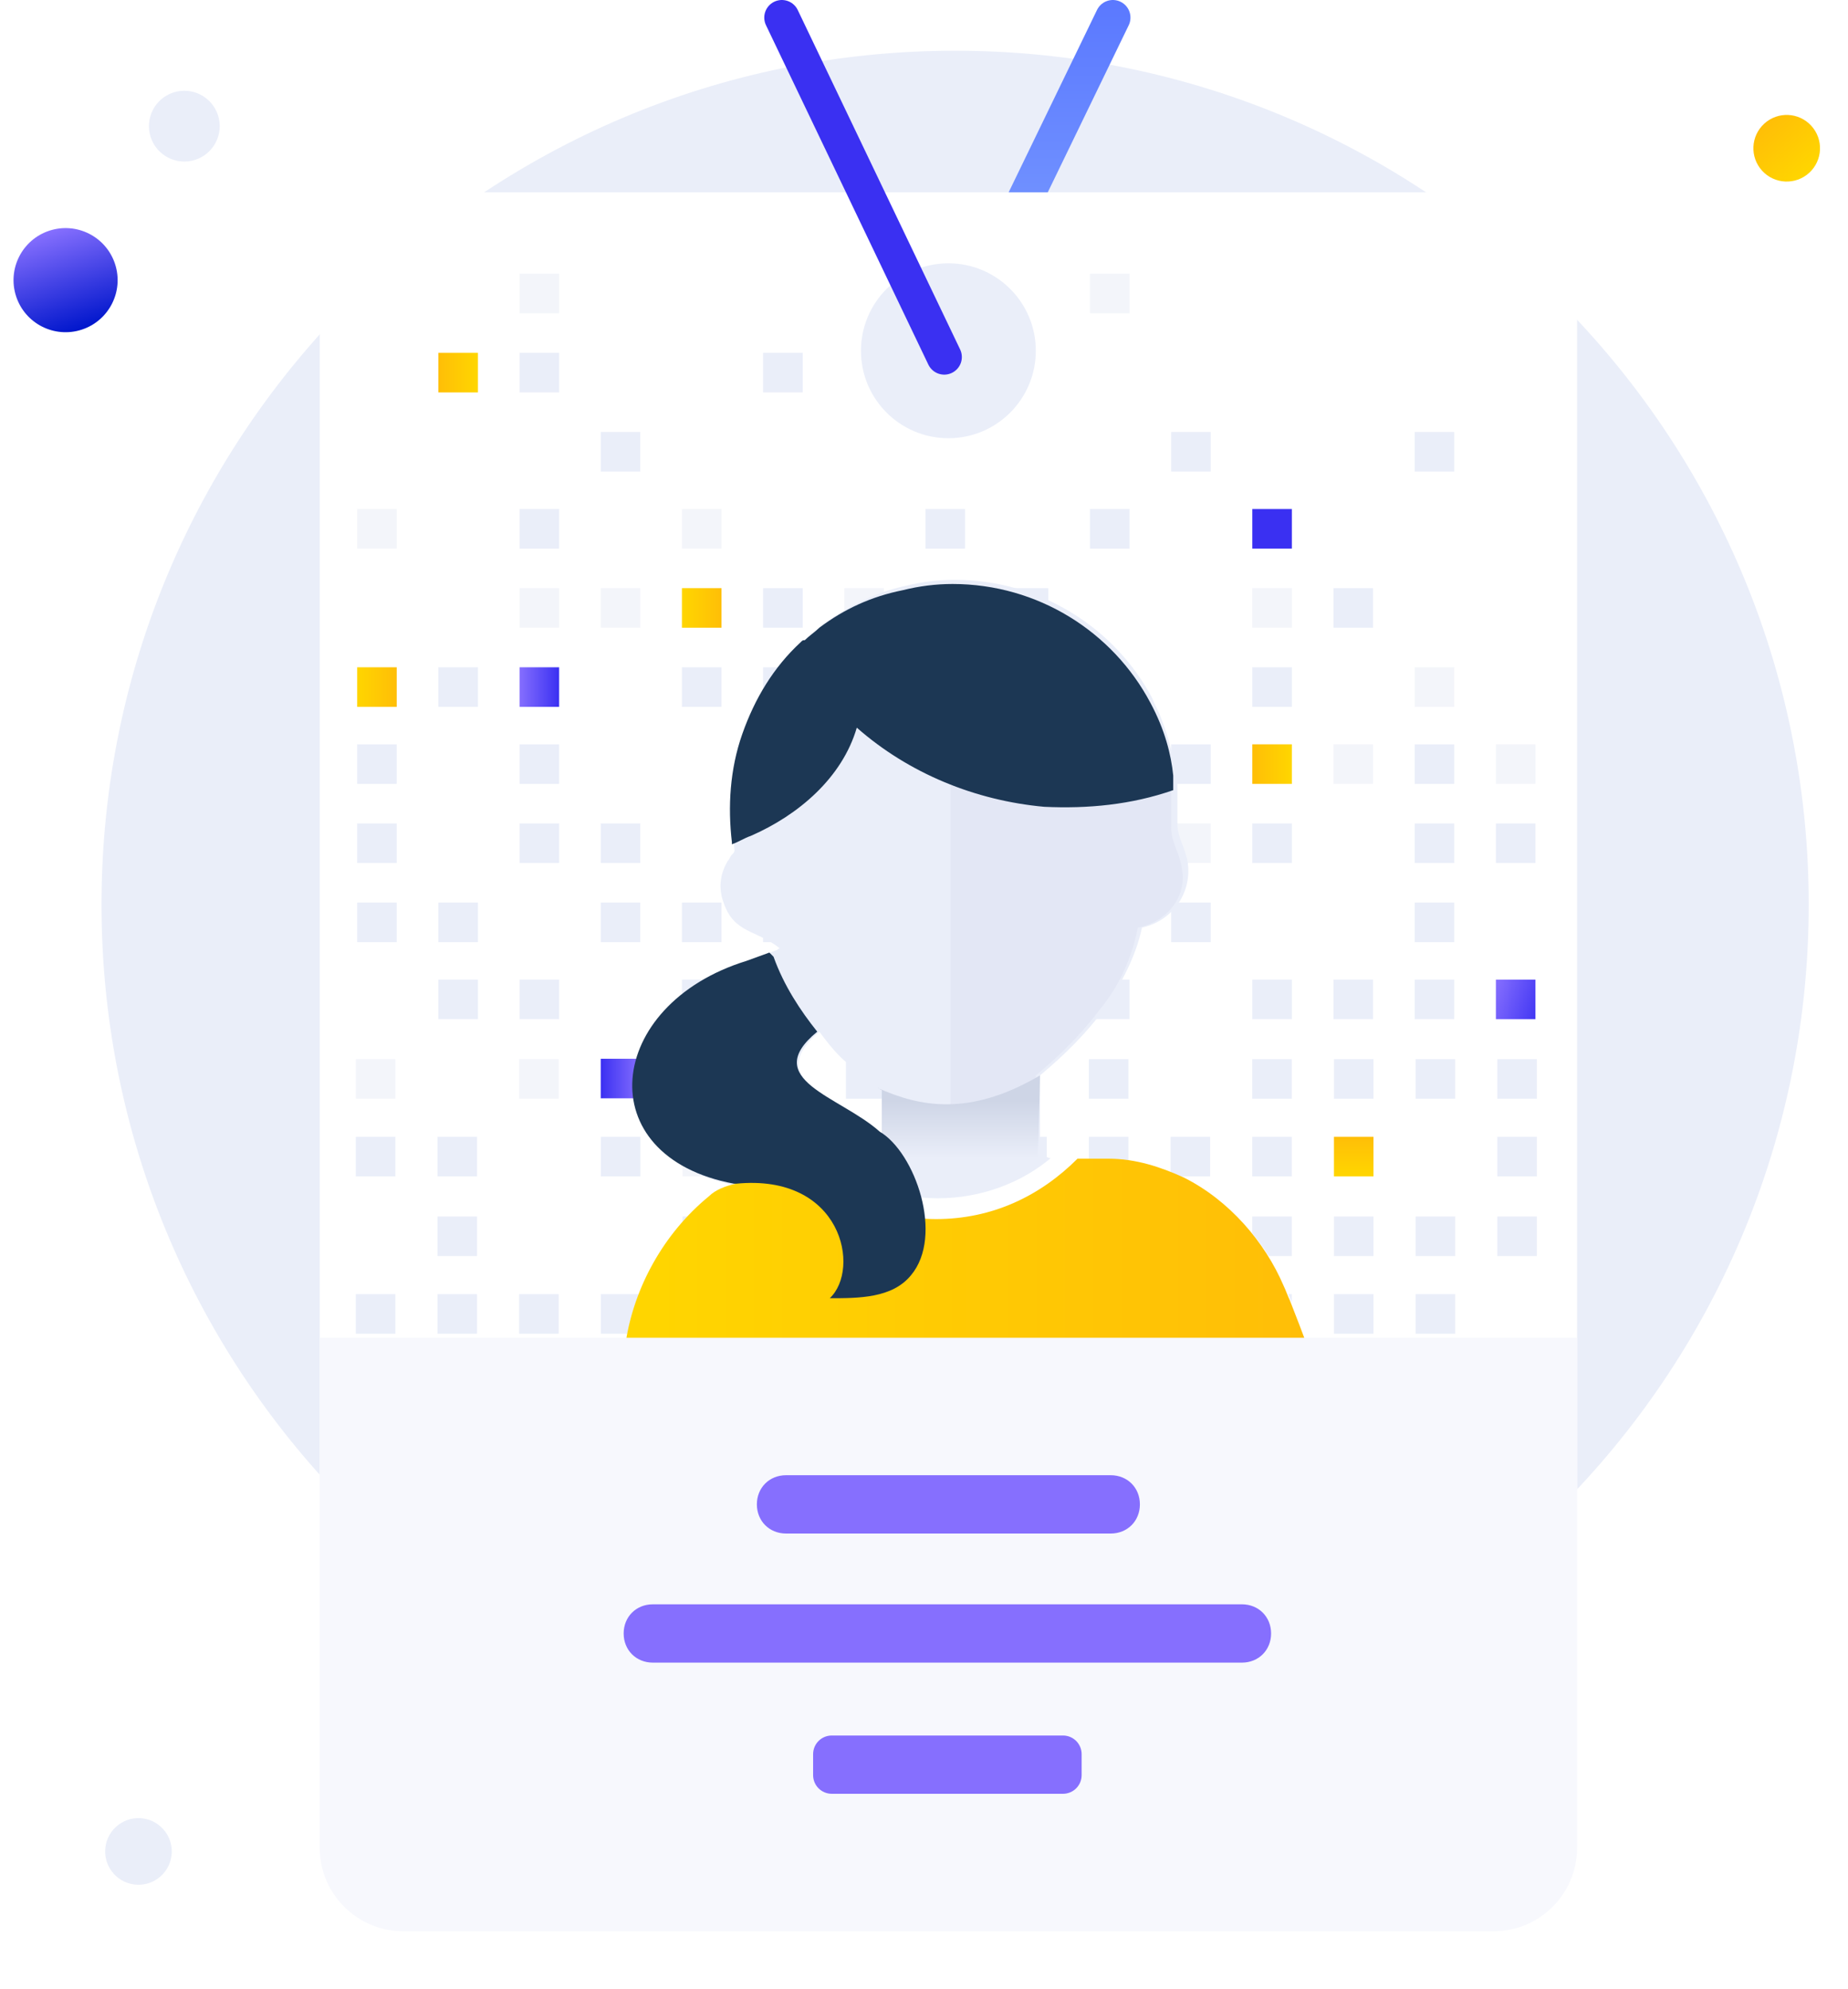 <svg width="105" height="113" viewBox="0 0 105 113" fill="none" xmlns="http://www.w3.org/2000/svg">
<path d="M54.268 99.881C81.053 99.881 102.768 78.166 102.768 51.381C102.768 24.595 81.053 2.881 54.268 2.881C27.482 2.881 5.768 24.595 5.768 51.381C5.768 78.166 27.482 99.881 54.268 99.881Z" fill="#EAEEF9"/>
<path d="M4.64 18.726C6.193 18.221 7.043 16.553 6.538 15C6.033 13.447 4.365 12.597 2.812 13.101C1.259 13.606 0.409 15.274 0.914 16.828C1.419 18.381 3.087 19.23 4.64 18.726Z" fill="url(#paint0_linear)"/>
<path d="M11.095 9.078C12.151 8.734 12.729 7.6 12.385 6.544C12.042 5.488 10.908 4.91 9.852 5.253C8.796 5.596 8.218 6.731 8.561 7.787C8.904 8.843 10.039 9.421 11.095 9.078Z" fill="#EAEEF9"/>
<path d="M102.794 9.818C103.566 9.113 103.62 7.916 102.914 7.144C102.209 6.373 101.012 6.319 100.241 7.024C99.469 7.729 99.415 8.926 100.12 9.698C100.825 10.469 102.023 10.523 102.794 9.818Z" fill="url(#paint1_linear)"/>
<path d="M9.144 106.564C9.915 105.858 9.969 104.661 9.264 103.89C8.559 103.118 7.362 103.064 6.59 103.769C5.819 104.475 5.765 105.672 6.47 106.443C7.175 107.215 8.372 107.269 9.144 106.564Z" fill="#EAEEF9"/>
<path d="M53.887 20.28L63.231 1" stroke="url(#paint2_linear)" stroke-width="2" stroke-miterlimit="10" stroke-linecap="round" stroke-linejoin="round"/>
<g filter="url(#filter0_dd)">
<path d="M89.607 13.656V104.968C89.607 107.57 87.478 109.699 84.876 109.699H22.897C20.295 109.699 18.166 107.57 18.166 104.968V13.656C18.166 11.054 20.295 8.925 22.897 8.925H84.876C87.478 8.925 89.607 11.054 89.607 13.656Z" fill="white"/>
</g>
<path d="M22.542 51.269H20.295V53.516H22.542V51.269Z" fill="#EAEEF9"/>
<path d="M22.542 46.774H20.295V49.022H22.542V46.774Z" fill="#EAEEF9"/>
<path d="M22.542 42.279H20.295V44.527H22.542V42.279Z" fill="#EAEEF9"/>
<path d="M22.542 37.903H20.295V40.15H22.542V37.903Z" fill="url(#paint3_linear)"/>
<path d="M22.542 28.914H20.295V31.161H22.542V28.914Z" fill="#F3F5FA"/>
<path d="M27.155 55.645H24.908V57.892H27.155V55.645Z" fill="#EAEEF9"/>
<path d="M27.155 51.269H24.908V53.516H27.155V51.269Z" fill="#EAEEF9"/>
<path d="M27.155 37.903H24.908V40.15H27.155V37.903Z" fill="#EAEEF9"/>
<path d="M27.155 20.043H24.908V22.29H27.155V20.043Z" fill="url(#paint4_linear)"/>
<path d="M31.769 55.645H29.521V57.892H31.769V55.645Z" fill="#EAEEF9"/>
<path d="M31.769 46.774H29.521V49.022H31.769V46.774Z" fill="#EAEEF9"/>
<path d="M31.769 42.279H29.521V44.527H31.769V42.279Z" fill="#EAEEF9"/>
<path d="M31.769 37.903H29.521V40.15H31.769V37.903Z" fill="url(#paint5_linear)"/>
<path d="M31.769 33.408H29.521V35.656H31.769V33.408Z" fill="#F3F5FA"/>
<path d="M31.769 28.914H29.521V31.161H31.769V28.914Z" fill="#EAEEF9"/>
<path d="M31.769 20.043H29.521V22.29H31.769V20.043Z" fill="#EAEEF9"/>
<path d="M31.769 15.548H29.521V17.796H31.769V15.548Z" fill="#F3F5FA"/>
<path d="M36.38 51.269H34.133V53.516H36.38V51.269Z" fill="#EAEEF9"/>
<path d="M36.38 46.774H34.133V49.022H36.38V46.774Z" fill="#EAEEF9"/>
<path d="M36.38 33.408H34.133V35.656H36.38V33.408Z" fill="#F3F5FA"/>
<path d="M36.38 24.538H34.133V26.785H36.38V24.538Z" fill="#EAEEF9"/>
<path d="M40.993 55.645H38.746V57.892H40.993V55.645Z" fill="#EAEEF9"/>
<path d="M40.993 51.269H38.746V53.516H40.993V51.269Z" fill="#EAEEF9"/>
<path d="M40.993 37.903H38.746V40.15H40.993V37.903Z" fill="#EAEEF9"/>
<path d="M40.993 33.408H38.746V35.656H40.993V33.408Z" fill="url(#paint6_linear)"/>
<path d="M40.993 28.914H38.746V31.161H40.993V28.914Z" fill="#F3F5FA"/>
<path d="M45.607 55.645H43.359V57.892H45.607V55.645Z" fill="#EAEEF9"/>
<path d="M45.607 51.269H43.359V53.516H45.607V51.269Z" fill="#EAEEF9"/>
<path d="M45.607 46.774H43.359V49.022H45.607V46.774Z" fill="#EAEEF9"/>
<path d="M45.607 42.279H43.359V44.527H45.607V42.279Z" fill="#EAEEF9"/>
<path d="M45.607 37.903H43.359V40.15H45.607V37.903Z" fill="#EAEEF9"/>
<path d="M45.607 33.408H43.359V35.656H45.607V33.408Z" fill="#EAEEF9"/>
<path d="M45.607 20.043H43.359V22.29H45.607V20.043Z" fill="#EAEEF9"/>
<path d="M50.22 55.645H47.973V57.892H50.22V55.645Z" fill="#EAEEF9"/>
<path d="M50.22 51.269H47.973V53.516H50.22V51.269Z" fill="#EAEEF9"/>
<path d="M50.22 46.774H47.973V49.022H50.22V46.774Z" fill="#EAEEF9"/>
<path d="M50.22 37.903H47.973V40.15H50.22V37.903Z" fill="#EAEEF9"/>
<path d="M50.22 33.408H47.973V35.656H50.22V33.408Z" fill="#F3F5FA"/>
<path d="M54.833 55.645H52.586V57.892H54.833V55.645Z" fill="url(#paint7_linear)"/>
<path d="M54.833 51.269H52.586V53.516H54.833V51.269Z" fill="#EAEEF9"/>
<path d="M54.833 46.774H52.586V49.022H54.833V46.774Z" fill="#EAEEF9"/>
<path d="M54.833 42.279H52.586V44.527H54.833V42.279Z" fill="#F3F5FA"/>
<path d="M54.833 37.903H52.586V40.15H54.833V37.903Z" fill="#EAEEF9"/>
<path d="M54.833 28.914H52.586V31.161H54.833V28.914Z" fill="#EAEEF9"/>
<path d="M59.564 55.645H57.316V57.892H59.564V55.645Z" fill="#EAEEF9"/>
<path d="M59.564 51.269H57.316V53.516H59.564V51.269Z" fill="#EAEEF9"/>
<path d="M59.564 46.774H57.316V49.022H59.564V46.774Z" fill="url(#paint8_linear)"/>
<path d="M59.564 42.279H57.316V44.527H59.564V42.279Z" fill="#EAEEF9"/>
<path d="M59.564 37.903H57.316V40.15H59.564V37.903Z" fill="#EAEEF9"/>
<path d="M59.564 33.408H57.316V35.656H59.564V33.408Z" fill="#EAEEF9"/>
<path d="M64.177 55.645H61.93V57.892H64.177V55.645Z" fill="#EAEEF9"/>
<path d="M64.177 51.269H61.93V53.516H64.177V51.269Z" fill="#EAEEF9"/>
<path d="M64.177 46.774H61.93V49.022H64.177V46.774Z" fill="#EAEEF9"/>
<path d="M64.177 37.903H61.93V40.15H64.177V37.903Z" fill="#F3F5FA"/>
<path d="M64.177 28.914H61.93V31.161H64.177V28.914Z" fill="#EAEEF9"/>
<path d="M64.177 15.548H61.93V17.796H64.177V15.548Z" fill="#F3F5FA"/>
<path d="M68.79 51.269H66.543V53.516H68.79V51.269Z" fill="#EAEEF9"/>
<path d="M68.79 46.774H66.543V49.022H68.79V46.774Z" fill="#F3F5FA"/>
<path d="M68.79 42.279H66.543V44.527H68.79V42.279Z" fill="#EAEEF9"/>
<path d="M68.79 24.538H66.543V26.785H68.79V24.538Z" fill="#EAEEF9"/>
<path d="M73.402 55.645H71.154V57.892H73.402V55.645Z" fill="#EAEEF9"/>
<path d="M73.402 46.774H71.154V49.022H73.402V46.774Z" fill="#EAEEF9"/>
<path d="M73.402 42.279H71.154V44.527H73.402V42.279Z" fill="url(#paint9_linear)"/>
<path d="M73.402 37.903H71.154V40.15H73.402V37.903Z" fill="#EAEEF9"/>
<path d="M73.402 33.408H71.154V35.656H73.402V33.408Z" fill="#F3F5FA"/>
<path d="M73.402 28.914H71.154V31.161H73.402V28.914Z" fill="url(#paint10_linear)"/>
<path d="M78.015 55.645H75.768V57.892H78.015V55.645Z" fill="#EAEEF9"/>
<path d="M78.015 42.279H75.768V44.527H78.015V42.279Z" fill="#F3F5FA"/>
<path d="M78.015 33.408H75.768V35.656H78.015V33.408Z" fill="#EAEEF9"/>
<path d="M82.628 55.645H80.381V57.892H82.628V55.645Z" fill="#EAEEF9"/>
<path d="M82.628 51.269H80.381V53.516H82.628V51.269Z" fill="#EAEEF9"/>
<path d="M82.628 46.774H80.381V49.022H82.628V46.774Z" fill="#EAEEF9"/>
<path d="M82.628 42.279H80.381V44.527H82.628V42.279Z" fill="#EAEEF9"/>
<path d="M82.628 37.903H80.381V40.15H82.628V37.903Z" fill="#F3F5FA"/>
<path d="M82.628 24.538H80.381V26.785H82.628V24.538Z" fill="#EAEEF9"/>
<path d="M87.241 55.645H84.994V57.892H87.241V55.645Z" fill="url(#paint11_linear)"/>
<path d="M87.241 46.774H84.994V49.022H87.241V46.774Z" fill="#EAEEF9"/>
<path d="M87.241 42.279H84.994V44.527H87.241V42.279Z" fill="#F3F5FA"/>
<path d="M85.075 71.348L87.322 71.348L87.322 69.101L85.075 69.101L85.075 71.348Z" fill="#EAEEF9"/>
<path d="M85.075 66.82L87.322 66.82L87.322 64.573L85.075 64.573L85.075 66.82Z" fill="#EAEEF9"/>
<path d="M85.075 62.409L87.322 62.409L87.322 60.162L85.075 60.162L85.075 62.409Z" fill="#EAEEF9"/>
<path d="M80.434 75.759L82.682 75.759L82.682 73.511L80.434 73.511L80.434 75.759Z" fill="#EAEEF9"/>
<path d="M80.434 71.348L82.682 71.348L82.682 69.101L80.434 69.101L80.434 71.348Z" fill="#EAEEF9"/>
<path d="M80.434 62.409L82.682 62.409L82.682 60.162L80.434 60.162L80.434 62.409Z" fill="#EAEEF9"/>
<path d="M75.792 75.759L78.039 75.759L78.039 73.511L75.792 73.511L75.792 75.759Z" fill="#EAEEF9"/>
<path d="M75.792 71.348L78.039 71.348L78.039 69.101L75.792 69.101L75.792 71.348Z" fill="#EAEEF9"/>
<path d="M75.792 66.82L78.039 66.82L78.039 64.573L75.792 64.573L75.792 66.82Z" fill="url(#paint12_linear)"/>
<path d="M75.792 62.409L78.039 62.409L78.039 60.162L75.792 60.162L75.792 62.409Z" fill="#EAEEF9"/>
<path d="M71.151 75.759L73.398 75.759L73.398 73.511L71.151 73.511L71.151 75.759Z" fill="#EAEEF9"/>
<path d="M71.151 71.348L73.398 71.348L73.398 69.101L71.151 69.101L71.151 71.348Z" fill="#EAEEF9"/>
<path d="M71.151 66.82L73.398 66.82L73.398 64.573L71.151 64.573L71.151 66.82Z" fill="#EAEEF9"/>
<path d="M71.151 62.409L73.398 62.409L73.398 60.162L71.151 60.162L71.151 62.409Z" fill="#EAEEF9"/>
<path d="M66.51 75.759L68.758 75.759L68.758 73.511L66.51 73.511L66.51 75.759Z" fill="#EAEEF9"/>
<path d="M66.51 71.348L68.758 71.348L68.758 69.101L66.51 69.101L66.51 71.348Z" fill="#EAEEF9"/>
<path d="M66.51 66.82L68.758 66.82L68.758 64.573L66.51 64.573L66.51 66.82Z" fill="#EAEEF9"/>
<path d="M61.868 75.759L64.115 75.759L64.115 73.511L61.868 73.511L61.868 75.759Z" fill="#EAEEF9"/>
<path d="M61.868 71.348L64.115 71.348L64.115 69.101L61.868 69.101L61.868 71.348Z" fill="#EAEEF9"/>
<path d="M61.868 66.82L64.115 66.82L64.115 64.573L61.868 64.573L61.868 66.82Z" fill="#EAEEF9"/>
<path d="M61.868 62.409L64.115 62.409L64.115 60.162L61.868 60.162L61.868 62.409Z" fill="#EAEEF9"/>
<path d="M57.227 75.759L59.475 75.759L59.475 73.511L57.227 73.511L57.227 75.759Z" fill="#EAEEF9"/>
<path d="M57.227 71.348L59.475 71.348L59.475 69.101L57.227 69.101L57.227 71.348Z" fill="#EAEEF9"/>
<path d="M57.227 66.82L59.475 66.82L59.475 64.573L57.227 64.573L57.227 66.82Z" fill="#EAEEF9"/>
<path d="M52.586 75.753H54.952V73.505H52.586V75.753Z" fill="url(#paint13_linear)"/>
<path d="M52.704 71.348L54.951 71.348L54.951 69.101L52.704 69.101L52.704 71.348Z" fill="#EAEEF9"/>
<path d="M52.704 66.82L54.951 66.82L54.951 64.573L52.704 64.573L52.704 66.82Z" fill="#EAEEF9"/>
<path d="M52.704 62.409L54.951 62.409L54.951 60.162L52.704 60.162L52.704 62.409Z" fill="#F3F5FA"/>
<path d="M48.063 75.759L50.31 75.759L50.31 73.511L48.063 73.511L48.063 75.759Z" fill="#EAEEF9"/>
<path d="M48.063 71.348L50.31 71.348L50.31 69.101L48.063 69.101L48.063 71.348Z" fill="#EAEEF9"/>
<path d="M47.973 66.882H50.22V64.634H47.973V66.882Z" fill="url(#paint14_linear)"/>
<path d="M48.063 62.409L50.31 62.409L50.31 60.162L48.063 60.162L48.063 62.409Z" fill="#EAEEF9"/>
<path d="M43.421 75.759L45.668 75.759L45.668 73.511L43.421 73.511L43.421 75.759Z" fill="#EAEEF9"/>
<path d="M43.421 71.348L45.668 71.348L45.668 69.101L43.421 69.101L43.421 71.348Z" fill="#EAEEF9"/>
<path d="M43.421 66.82L45.668 66.82L45.668 64.573L43.421 64.573L43.421 66.82Z" fill="#EAEEF9"/>
<path d="M38.78 71.348L41.027 71.348L41.027 69.101L38.78 69.101L38.78 71.348Z" fill="#EAEEF9"/>
<path d="M38.78 66.82L41.027 66.82L41.027 64.573L38.78 64.573L38.78 66.82Z" fill="#F3F5FA"/>
<path d="M38.78 62.409L41.027 62.409L41.027 60.162L38.78 60.162L38.78 62.409Z" fill="#EAEEF9"/>
<path d="M34.139 75.759L36.387 75.759L36.387 73.511L34.139 73.511L34.139 75.759Z" fill="#EAEEF9"/>
<path d="M34.139 66.82L36.387 66.82L36.387 64.573L34.139 64.573L34.139 66.82Z" fill="#EAEEF9"/>
<path d="M34.133 62.387H36.38V60.14H34.133V62.387Z" fill="url(#paint15_linear)"/>
<path d="M29.497 75.759L31.744 75.759L31.744 73.511L29.497 73.511L29.497 75.759Z" fill="#EAEEF9"/>
<path d="M29.497 62.409L31.744 62.409L31.744 60.162L29.497 60.162L29.497 62.409Z" fill="#F3F5FA"/>
<path d="M24.856 75.759L27.104 75.759L27.104 73.511L24.856 73.511L24.856 75.759Z" fill="#EAEEF9"/>
<path d="M24.856 71.348L27.104 71.348L27.104 69.101L24.856 69.101L24.856 71.348Z" fill="#EAEEF9"/>
<path d="M24.856 66.82L27.104 66.82L27.104 64.573L24.856 64.573L24.856 66.82Z" fill="#EAEEF9"/>
<path d="M20.216 75.759L22.463 75.759L22.463 73.511L20.216 73.511L20.216 75.759Z" fill="#EAEEF9"/>
<path d="M20.216 66.82L22.463 66.82L22.463 64.573L20.216 64.573L20.216 66.82Z" fill="#EAEEF9"/>
<path d="M20.216 62.409L22.463 62.409L22.463 60.162L20.216 60.162L20.216 62.409Z" fill="#F3F5FA"/>
<path d="M53.886 24.892C56.629 24.892 58.853 22.668 58.853 19.925C58.853 17.181 56.629 14.957 53.886 14.957C51.142 14.957 48.918 17.181 48.918 19.925C48.918 22.668 51.142 24.892 53.886 24.892Z" fill="#EAEEF9"/>
<path d="M53.65 20.28L44.424 1" stroke="url(#paint16_linear)" stroke-width="2" stroke-miterlimit="10" stroke-linecap="round" stroke-linejoin="round"/>
<path d="M73.995 76.108C73.995 75.871 73.876 75.516 73.758 75.28C73.64 74.806 73.522 74.452 73.403 74.097C73.285 73.742 73.167 73.505 73.049 73.269C71.866 70.785 69.973 68.419 67.371 67.118C66.07 66.527 64.651 66.054 63.113 66.054C62.64 66.054 62.285 66.054 61.93 66.054C60.866 66.054 60.156 65.936 59.801 65.817C59.21 65.699 59.092 65.462 59.092 65.462V61.086C60.511 59.903 61.694 58.721 62.758 57.301C63.705 55.882 64.532 54.344 64.887 52.688C66.543 52.333 67.726 50.796 67.489 49.022C67.371 48.194 66.898 47.602 66.898 46.774C66.898 46.419 66.898 45.946 66.898 45.592C66.898 45.355 66.898 45.118 66.898 44.764C66.898 44.527 66.898 44.29 66.78 43.935C66.661 42.989 66.425 41.925 65.952 40.742C65.834 40.387 65.597 40.032 65.479 39.678C63.35 35.656 59.092 32.935 54.242 32.935C53.296 32.935 52.35 33.054 51.403 33.29C49.748 33.645 48.092 34.473 46.672 35.538C46.436 35.774 46.081 36.011 45.844 36.247C45.844 36.247 45.726 36.366 45.608 36.366C44.07 37.785 42.887 39.559 42.296 41.57C41.586 43.581 41.468 45.592 41.705 47.721V47.839V47.957C41.705 48.312 41.823 48.312 41.586 48.548C41.468 48.667 41.468 48.785 41.35 48.903C40.995 49.495 40.758 50.323 41.113 51.269C41.705 53.043 43.005 52.806 44.307 53.871C44.188 53.871 44.188 53.989 44.07 53.989L42.532 54.581C37.328 56.237 35.081 60.376 36.382 63.57C36.618 63.925 36.737 64.398 37.092 64.753C38.038 65.936 39.575 66.882 41.823 67.355C41.231 67.355 40.64 67.71 40.285 68.065C37.683 70.075 36.027 73.269 35.554 76.344C35.436 77.29 36.145 78.118 37.092 78.118H72.339C73.403 78 74.231 77.054 73.995 76.108ZM46.554 58.602C46.909 59.075 47.264 59.548 47.737 60.022C48.092 60.376 48.446 60.613 48.919 60.968C49.156 61.204 49.511 61.323 49.748 61.559L49.866 61.678C49.984 61.678 49.984 61.796 50.102 61.914V64.516L49.984 64.398C49.748 64.161 49.511 63.925 49.274 63.806C48.919 63.57 48.446 63.333 48.092 63.097C47.973 62.979 47.855 62.979 47.737 62.86C46.554 62.151 45.371 61.323 45.371 60.495C45.371 59.903 45.726 59.312 46.554 58.602Z" fill="#EAEEF9"/>
<path d="M64.651 52.688C64.296 54.462 63.587 56 62.522 57.301C61.458 58.721 60.275 59.903 58.855 61.086V62.978H54.006V40.978H65.597C66.07 42.161 66.307 43.108 66.425 44.172C66.425 44.409 66.425 44.764 66.543 45C66.543 45.237 66.543 45.473 66.543 45.828C66.543 46.183 66.543 46.656 66.543 47.011C66.543 47.839 67.017 48.43 67.135 49.258C67.49 50.796 66.425 52.333 64.651 52.688Z" fill="#E3E7F5"/>
<path d="M74.231 76.344C73.166 77.409 71.511 77.172 70.328 78H37.209C36.382 78 35.79 77.409 35.672 76.699C35.672 76.581 35.672 76.344 35.672 76.226C36.145 73.151 37.801 70.075 40.403 67.946C40.758 67.591 41.349 67.355 41.941 67.237C39.693 66.763 38.156 65.817 37.209 64.635C36.855 64.28 36.736 63.925 36.5 63.452H44.898L45.252 63.925C47.145 66.527 50.102 68.065 53.295 68.065C55.661 68.065 58.027 67.237 59.801 65.699C60.156 65.817 60.629 65.817 61.339 65.936C61.575 65.936 61.693 65.936 61.93 65.936C62.285 65.936 62.64 65.936 63.113 65.936C64.65 65.936 66.07 66.409 67.371 67C69.973 68.301 71.984 70.667 73.048 73.151C73.166 73.387 73.285 73.742 73.403 73.978C73.521 74.452 74.113 75.989 74.231 76.344Z" fill="white"/>
<path d="M74.232 76.344C73.168 77.409 71.512 77.172 70.329 78H37.565C36.856 77.645 36.264 77.172 35.555 76.699C35.555 76.581 35.555 76.344 35.555 76.226C36.028 73.151 37.684 70.075 40.286 67.946C40.641 67.591 41.232 67.355 41.824 67.237C39.576 66.764 38.039 65.817 37.092 64.635H44.189C46.2 67.473 49.512 69.247 53.178 69.247C56.372 69.247 59.092 67.946 61.221 65.817C61.458 65.817 61.576 65.817 61.813 65.817C62.168 65.817 62.522 65.817 62.996 65.817C64.533 65.817 65.953 66.29 67.254 66.882C69.856 68.183 71.867 70.549 72.931 73.032C73.049 73.269 73.168 73.624 73.286 73.86C73.522 74.452 74.114 75.989 74.232 76.344Z" fill="url(#paint17_linear)"/>
<path d="M59.091 61.086C58.972 61.086 58.972 61.086 59.091 61.086L58.972 65.817L47.145 66.172L47.736 62.86C47.854 62.978 47.972 62.978 48.091 63.097C48.446 63.333 48.919 63.57 49.274 63.806C49.51 63.925 49.747 64.161 49.983 64.398L50.102 64.516V61.914C49.983 61.914 49.983 61.796 49.865 61.796C52.231 62.86 55.069 63.452 59.091 61.086Z" fill="url(#paint18_linear)"/>
<path d="M66.661 44.882C64.295 45.71 61.811 45.946 59.327 45.828C55.424 45.473 51.639 43.936 48.682 41.333C47.854 44.172 45.37 46.301 42.65 47.484C42.295 47.602 41.94 47.839 41.585 47.957V47.839C41.349 45.828 41.467 43.699 42.177 41.688C42.886 39.678 43.951 37.903 45.489 36.484C45.607 36.366 45.607 36.366 45.725 36.366C45.962 36.129 46.316 35.892 46.553 35.656C47.972 34.592 49.51 33.882 51.284 33.527C52.23 33.29 53.177 33.172 54.123 33.172C58.972 33.172 63.23 35.892 65.359 39.914C66.188 41.452 66.542 42.871 66.661 44.054C66.661 44.409 66.661 44.645 66.661 44.882Z" fill="#1C3754"/>
<path d="M51.758 72.441C50.693 73.742 48.8 73.742 47.145 73.742C48.919 72.086 47.854 66.645 41.822 67.237H41.704C33.424 65.699 34.37 57.065 42.413 54.581L43.715 54.108C43.833 54.226 43.833 54.226 43.951 54.344C44.542 56 45.489 57.419 46.435 58.602C43.123 61.323 47.736 62.269 49.983 64.28C51.994 65.462 53.65 70.194 51.758 72.441Z" fill="#1C3754"/>
<path d="M89.607 75.989V104.968C89.607 107.57 87.478 109.699 84.876 109.699H22.897C20.295 109.699 18.166 107.57 18.166 104.968V75.989H89.607Z" fill="#F7F8FD"/>
<path d="M63.111 87.108H44.66C43.714 87.108 43.004 86.398 43.004 85.452C43.004 84.505 43.714 83.796 44.66 83.796H63.111C64.058 83.796 64.767 84.505 64.767 85.452C64.767 86.398 64.058 87.108 63.111 87.108Z" fill="#866FFE"/>
<path d="M70.565 94.441H37.092C36.145 94.441 35.435 93.731 35.435 92.785C35.435 91.839 36.145 91.129 37.092 91.129H70.565C71.511 91.129 72.221 91.839 72.221 92.785C72.221 93.731 71.511 94.441 70.565 94.441Z" fill="#866FFE"/>
<path d="M60.393 101.892H47.264C46.672 101.892 46.199 101.419 46.199 100.828V99.645C46.199 99.054 46.672 98.581 47.264 98.581H60.393C60.984 98.581 61.457 99.054 61.457 99.645V100.828C61.457 101.419 60.984 101.892 60.393 101.892Z" fill="#866FFE"/>
<defs>
<filter id="filter0_dd" x="17.166" y="7.925" width="73.441" height="104.774" filterUnits="userSpaceOnUse" color-interpolation-filters="sRGB">
<feFlood flood-opacity="0" result="BackgroundImageFix"/>
<feColorMatrix in="SourceAlpha" type="matrix" values="0 0 0 0 0 0 0 0 0 0 0 0 0 0 0 0 0 0 127 0" result="hardAlpha"/>
<feOffset/>
<feGaussianBlur stdDeviation="0.5"/>
<feColorMatrix type="matrix" values="0 0 0 0 0 0 0 0 0 0 0 0 0 0 0 0 0 0 0.25 0"/>
<feBlend mode="normal" in2="BackgroundImageFix" result="effect1_dropShadow"/>
<feColorMatrix in="SourceAlpha" type="matrix" values="0 0 0 0 0 0 0 0 0 0 0 0 0 0 0 0 0 0 127 0" result="hardAlpha"/>
<feOffset dy="2"/>
<feGaussianBlur stdDeviation="0.5"/>
<feColorMatrix type="matrix" values="0 0 0 0 0 0 0 0 0 0 0 0 0 0 0 0 0 0 0.05 0"/>
<feBlend mode="normal" in2="effect1_dropShadow" result="effect2_dropShadow"/>
<feBlend mode="normal" in="SourceGraphic" in2="effect2_dropShadow" result="shape"/>
</filter>
<linearGradient id="paint0_linear" x1="2.812" y1="13.101" x2="4.64" y2="18.726" gradientUnits="userSpaceOnUse">
<stop stop-color="#866FFE"/>
<stop offset="1" stop-color="#0016CC"/>
</linearGradient>
<linearGradient id="paint1_linear" x1="100.241" y1="7.024" x2="102.794" y2="9.818" gradientUnits="userSpaceOnUse">
<stop stop-color="#FFBE07"/>
<stop offset="1" stop-color="#FFD600"/>
</linearGradient>
<linearGradient id="paint2_linear" x1="58.544" y1="21.494" x2="58.544" y2="-0.196" gradientUnits="userSpaceOnUse">
<stop offset="0.003" stop-color="#83A6FF"/>
<stop offset="1" stop-color="#5A78FF"/>
</linearGradient>
<linearGradient id="paint3_linear" x1="20.248" y1="39.003" x2="22.518" y2="39.003" gradientUnits="userSpaceOnUse">
<stop stop-color="#FFD600"/>
<stop offset="1" stop-color="#FFBE07"/>
</linearGradient>
<linearGradient id="paint4_linear" x1="24.876" y1="21.193" x2="27.146" y2="21.193" gradientUnits="userSpaceOnUse">
<stop stop-color="#FFBE07"/>
<stop offset="1" stop-color="#FFD600"/>
</linearGradient>
<linearGradient id="paint5_linear" x1="29.503" y1="39.003" x2="31.773" y2="39.003" gradientUnits="userSpaceOnUse">
<stop stop-color="#866FFE"/>
<stop offset="1" stop-color="#3A30F2"/>
</linearGradient>
<linearGradient id="paint6_linear" x1="38.757" y1="34.551" x2="41.026" y2="34.551" gradientUnits="userSpaceOnUse">
<stop stop-color="#FFD600"/>
<stop offset="1" stop-color="#FFBE07"/>
</linearGradient>
<linearGradient id="paint7_linear" x1="52.639" y1="56.813" x2="54.909" y2="56.813" gradientUnits="userSpaceOnUse">
<stop stop-color="#83A6FF"/>
<stop offset="1" stop-color="#5A78FF"/>
</linearGradient>
<linearGradient id="paint8_linear" x1="57.265" y1="47.908" x2="59.535" y2="47.908" gradientUnits="userSpaceOnUse">
<stop stop-color="#FF66A9"/>
<stop offset="1" stop-color="#F53689"/>
</linearGradient>
<linearGradient id="paint9_linear" x1="71.146" y1="43.456" x2="73.416" y2="43.456" gradientUnits="userSpaceOnUse">
<stop stop-color="#FFBE07"/>
<stop offset="1" stop-color="#FFD600"/>
</linearGradient>
<linearGradient id="paint10_linear" x1="71.146" y1="30.098" x2="73.416" y2="30.098" gradientUnits="userSpaceOnUse">
<stop stop-color="#3A30F2"/>
<stop offset="1" stop-color="#3A30F2"/>
</linearGradient>
<linearGradient id="paint11_linear" x1="84.768" y1="56.38" x2="87.768" y2="57.38" gradientUnits="userSpaceOnUse">
<stop stop-color="#866FFE"/>
<stop offset="1" stop-color="#3A30F2"/>
</linearGradient>
<linearGradient id="paint12_linear" x1="76.915" y1="66.82" x2="76.915" y2="64.573" gradientUnits="userSpaceOnUse">
<stop stop-color="#FFD600"/>
<stop offset="1" stop-color="#FFBE07"/>
</linearGradient>
<linearGradient id="paint13_linear" x1="54.904" y1="74.632" x2="52.634" y2="74.632" gradientUnits="userSpaceOnUse">
<stop stop-color="#83A6FF"/>
<stop offset="1" stop-color="#5A78FF"/>
</linearGradient>
<linearGradient id="paint14_linear" x1="50.276" y1="65.727" x2="48.007" y2="65.727" gradientUnits="userSpaceOnUse">
<stop stop-color="#FF66A9"/>
<stop offset="1" stop-color="#F53689"/>
</linearGradient>
<linearGradient id="paint15_linear" x1="36.394" y1="61.275" x2="34.124" y2="61.275" gradientUnits="userSpaceOnUse">
<stop stop-color="#866FFE"/>
<stop offset="1" stop-color="#3A30F2"/>
</linearGradient>
<linearGradient id="paint16_linear" x1="49.037" y1="21.494" x2="49.037" y2="-0.196" gradientUnits="userSpaceOnUse">
<stop offset="0.003" stop-color="#3A30F2"/>
<stop offset="1" stop-color="#3A30F2"/>
</linearGradient>
<linearGradient id="paint17_linear" x1="35.577" y1="71.396" x2="74.187" y2="71.396" gradientUnits="userSpaceOnUse">
<stop stop-color="#FFD600"/>
<stop offset="1" stop-color="#FFBE07"/>
</linearGradient>
<linearGradient id="paint18_linear" x1="53.111" y1="65.799" x2="53.111" y2="62.502" gradientUnits="userSpaceOnUse">
<stop stop-color="#EAEEF9"/>
<stop offset="0.991" stop-color="#CED5E6"/>
</linearGradient>
</defs>
</svg>
